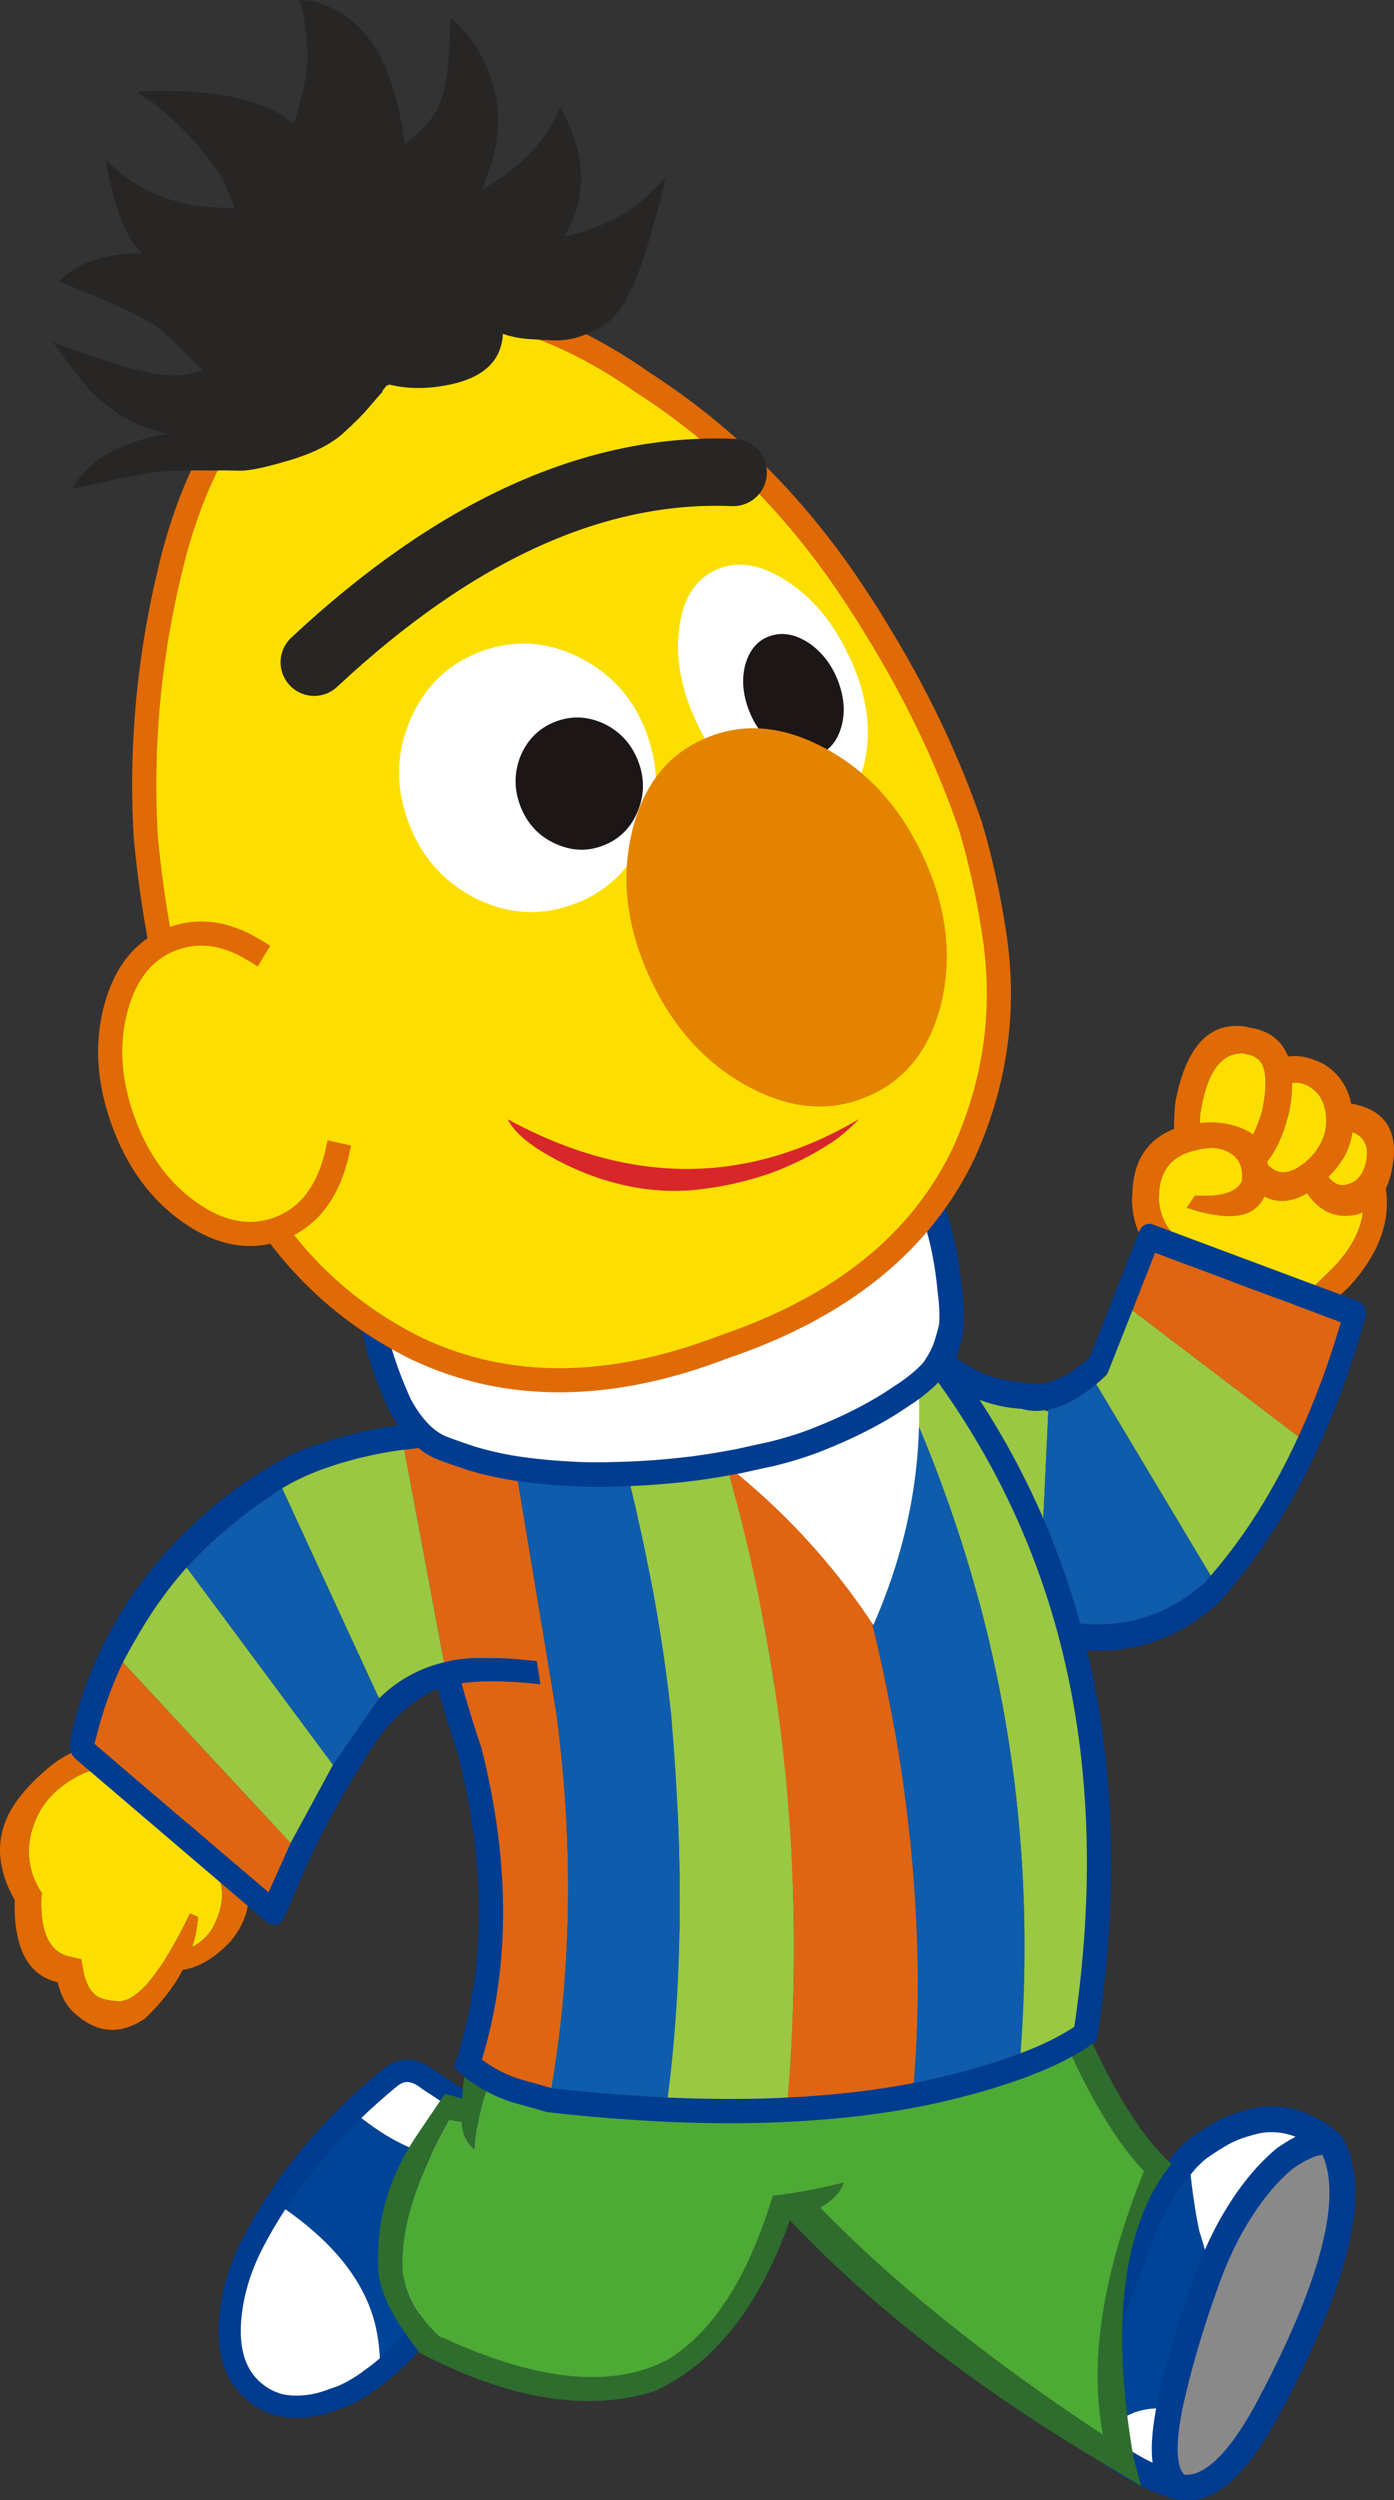 <?xml version="1.0" encoding="UTF-8" standalone="no"?>
<!-- Created with Inkscape (http://www.inkscape.org/) -->

<svg
   xmlns:dc="http://purl.org/dc/elements/1.1/"
   xmlns:cc="http://creativecommons.org/ns#"
   xmlns:rdf="http://www.w3.org/1999/02/22-rdf-syntax-ns#"
   xmlns:svg="http://www.w3.org/2000/svg"
   xmlns="http://www.w3.org/2000/svg"
   xmlns:sodipodi="http://sodipodi.sourceforge.net/DTD/sodipodi-0.dtd"
   xmlns:inkscape="http://www.inkscape.org/namespaces/inkscape"
   width="115.364"
   height="206.787"
   id="svg5696"
   version="1.1"
   inkscape:version="0.48.4 r9939"
   sodipodi:docname="abby12.svg">
  <rect width="100%" height="100%" fill="#333333" stroke="none"/>
  <defs
     id="defs5698" />
  <sodipodi:namedview
     id="base"
     pagecolor="#ffffff"
     bordercolor="#666666"
     borderopacity="1.0"
     inkscape:pageopacity="0.0"
     inkscape:pageshadow="2"
     inkscape:zoom="0.77472527"
     inkscape:cx="57.682111"
     inkscape:cy="103.36879"
     inkscape:current-layer="layer1"
     inkscape:document-units="px"
     showgrid="false"
     inkscape:window-width="942"
     inkscape:window-height="591"
     inkscape:window-x="412"
     inkscape:window-y="91"
     inkscape:window-maximized="0"
     fit-margin-top="0"
     fit-margin-left="0"
     fit-margin-right="0"
     fit-margin-bottom="0" />
  <g
     id="layer1"
     inkscape:label="Layer 1"
     inkscape:groupmode="layer"
     transform="translate(-173.948,18.312)">
    <g
       transform="translate(80.866,-61.124)"
       id="g813">
      <path
         inkscape:connector-curvature="0"
         style="fill:#003c90"
         d="m 160.429,155.742 0.897,-0.397 -1.078,-1.588 -0.892,0.409 c -9.293,4.138 -15.524,10.75 -18.665,19.841 l 0.026,-0.039 c -1.938,4.694 -1.623,9.159 0.952,13.392 0.012,0.033 0.032,0.051 0.057,0.082 2.735,3.601 6.199,6.896 10.395,9.895 2.878,2.072 6.118,4.001 9.72,5.79 0.257,0.122 0.524,0.161 0.811,0.104 0.27,-0.065 0.476,-0.199 0.599,-0.408 l 9.075,-14.975 c 0.115,-0.196 0.137,-0.396 0.072,-0.615 -0.066,-0.218 -0.21,-0.397 -0.417,-0.529 l -9.151,-5.765 c -1.324,-2.196 -1.674,-3.986 -1.048,-5.358 0.021,-0.051 0.031,-0.098 0.053,-0.15 0.618,-2.466 2.012,-4.442 4.209,-5.931 l 0.797,-0.529 -1.374,-1.412 -0.784,0.526 c -0.172,0.115 -0.34,0.241 -0.508,0.367 -1.125,0.836 -2.059,1.796 -2.79,2.878 -0.047,0.055 -0.091,0.121 -0.133,0.187 -0.65,1.008 -1.13,2.12 -1.438,3.336 -0.29,0.566 -0.439,1.185 -0.455,1.847 -0.006,0.058 -0.007,0.127 -0.006,0.208 -0.002,1.214 0.432,2.604 1.295,4.154 0.039,0.072 0.075,0.135 0.114,0.208 0.111,0.197 0.234,0.392 0.361,0.597 0.076,0.135 0.181,0.241 0.332,0.328 l 4.432,2.8 4.169,2.623 -8.193,13.529 c -3.056,-1.562 -5.831,-3.239 -8.323,-5.017 -0.053,-0.037 -0.093,-0.075 -0.146,-0.11 -0.016,-0.008 -0.037,-0.027 -0.053,-0.035 -3.677,-2.629 -6.759,-5.491 -9.25,-8.598 -0.065,-0.069 -0.113,-0.128 -0.149,-0.19 -0.161,-0.188 -0.313,-0.389 -0.461,-0.578 -2.252,-3.779 -2.527,-7.766 -0.796,-11.957 0.009,-0.013 0.005,-0.025 0.014,-0.038 0.176,-0.509 0.366,-1.02 0.572,-1.523 0.03,-0.063 0.057,-0.139 0.088,-0.203 1.4,-3.478 3.324,-6.54 5.746,-9.183 0.046,-0.057 0.105,-0.113 0.151,-0.169 2.641,-2.847 5.882,-5.214 9.705,-7.108 0.484,-0.246 0.976,-0.471 1.468,-0.696"
         id="path815" />
      <path
         inkscape:connector-curvature="0"
         style="fill:#df6513"
         d="m 161.326,155.345 -0.897,0.397 c -0.491,0.224 -0.983,0.45 -1.468,0.696 -3.823,1.894 -7.064,4.261 -9.705,7.108 l 12.128,7.782 c 0.731,-1.082 1.665,-2.041 2.79,-2.877 0.168,-0.125 0.335,-0.252 0.508,-0.367 l 0.784,-0.526 c 4.115,-3.118 5.128,-6.195 3.048,-9.234 -1.846,-2.577 -4.244,-3.577 -7.188,-2.979"
         id="path817" />
      <path
         inkscape:connector-curvature="0"
         style="fill:#9ac843"
         d="m 149.256,163.546 c -0.046,0.056 -0.105,0.113 -0.153,0.169 -2.421,2.643 -4.344,5.706 -5.745,9.183 -0.031,0.063 -0.058,0.139 -0.088,0.203 l 15.963,3.807 0.055,-0.218 0.07,0.009 c 0.016,-0.662 0.166,-1.281 0.455,-1.847 0.309,-1.216 0.788,-2.329 1.439,-3.335 0.042,-0.067 0.086,-0.133 0.132,-0.188 l -12.128,-7.783 z"
         id="path819" />
      <path
         inkscape:connector-curvature="0"
         style="fill:#0e5cab"
         d="m 159.353,176.907 -0.119,10e-4 -15.963,-3.807 c -0.206,0.502 -0.396,1.015 -0.572,1.522 -0.009,0.014 -0.004,0.025 -0.014,0.038 -1.731,4.191 -1.456,8.179 0.796,11.958 0.148,0.189 0.3,0.391 0.461,0.577 l 16.706,-6.134 c -0.864,-1.55 -1.298,-2.94 -1.295,-4.155"
         id="path821" />
      <path
         inkscape:connector-curvature="0"
         style="fill:#9ac843"
         d="m 161.455,182.195 c -0.151,-0.086 -0.255,-0.193 -0.332,-0.328 -0.127,-0.205 -0.25,-0.399 -0.361,-0.597 -0.04,-0.073 -0.076,-0.137 -0.115,-0.208 l -16.705,6.135 c 0.036,0.062 0.084,0.122 0.148,0.19 2.491,3.107 5.573,5.97 9.25,8.599 0.017,0.008 0.037,0.027 0.053,0.035 0.053,0.036 0.093,0.074 0.146,0.109 l 12.348,-11.134 -4.432,-2.801 z"
         id="path823" />
      <path
         inkscape:connector-curvature="0"
         style="fill:#df6513"
         d="m 170.057,187.618 -4.169,-2.623 -12.349,11.134 c 2.493,1.779 5.269,3.456 8.323,5.017 l 8.195,-13.528 z"
         id="path825" />
      <path
         inkscape:connector-curvature="0"
         style="fill:#004498"
         d="m 189.953,241.526 c -0.228,0.317 -0.778,0.488 -1.625,0.518 -1.749,0.173 -3.214,1.115 -4.417,2.852 -0.841,-0.796 -1.656,-1.762 -2.413,-2.908 1.598,-3.045 3.245,-6.864 4.939,-11.456 0.166,-0.4 0.327,-0.788 0.458,-1.156 0.259,-0.792 0.557,-1.575 0.891,-2.334 0.276,-0.746 0.629,-1.474 1.029,-2.162 0.366,-0.669 0.77,-1.317 1.223,-1.938 0.462,-0.606 0.946,-1.191 1.444,-1.774 0.011,0.017 0.008,0.029 0.024,0.02 0.081,1.381 0.226,2.67 0.423,3.861 0.114,0.839 0.261,1.604 0.411,2.302 0.505,1.567 0.779,2.72 0.84,3.438 -0.111,0.29 -0.226,0.592 -0.326,0.899 -1.24,3.434 -2.206,6.714 -2.901,9.838 l 0,0 z"
         id="path827" />
      <path
         inkscape:connector-curvature="0"
         style="fill:#ffffff"
         d="m 188.327,242.044 c 0.848,-0.031 1.398,-0.202 1.625,-0.519 -0.843,3.97 -0.578,6.307 0.783,7.005 -2.266,-0.655 -4.538,-1.862 -6.825,-3.636 1.202,-1.735 2.668,-2.677 4.417,-2.85"
         id="path829" />
      <path
         inkscape:connector-curvature="0"
         style="fill:#898989"
         d="m 189.953,241.526 c 0.695,-3.124 1.661,-6.404 2.899,-9.839 0.263,-0.006 0.377,-0.309 0.326,-0.899 0.415,-1.099 0.913,-2.192 1.457,-3.258 1.427,-2.673 3.025,-4.742 4.778,-6.193 1.797,-1.234 3.093,-1.64 3.854,-1.196 2.169,3.868 0.464,11.088 -5.115,21.646 -2.598,4.912 -5.064,7.156 -7.417,6.743 -1.36,-0.698 -1.627,-3.034 -0.782,-7.004"
         id="path831" />
      <path
         inkscape:connector-curvature="0"
         style="fill:#ffffff"
         d="m 192.28,220.479 c 1.207,-0.84 2.137,-1.388 2.79,-1.644 0.533,-0.216 1.085,-0.387 1.642,-0.529 0.428,-0.117 0.872,-0.189 1.317,-0.207 1.042,-0.04 2.054,0.163 3.022,0.602 0.819,0.377 1.557,0.856 2.215,1.44 -0.761,-0.444 -2.056,-0.039 -3.854,1.196 -1.753,1.451 -3.351,3.519 -4.778,6.192 -0.545,1.066 -1.042,2.16 -1.458,3.258 -0.062,-0.718 -0.336,-1.871 -0.84,-3.438 -0.149,-0.697 -0.297,-1.461 -0.412,-2.302 -0.196,-1.19 -0.341,-2.479 -0.422,-3.86 0.239,-0.246 0.504,-0.486 0.778,-0.708"
         id="path833" />
      <path
         inkscape:connector-curvature="0"
         style="fill:#ffffff"
         d="m 191.503,221.187 c -0.016,0.009 -0.013,-0.003 -0.023,-0.019 0.248,-0.23 0.512,-0.469 0.799,-0.689 -0.273,0.222 -0.538,0.462 -0.776,0.708"
         id="path835" />
      <path
         inkscape:connector-curvature="0"
         style="fill:#ffffff"
         d="m 193.178,230.788 c 0.051,0.59 -0.063,0.893 -0.326,0.899 0.1,-0.306 0.214,-0.609 0.326,-0.899"
         id="path837" />
      <path
         inkscape:connector-curvature="0"
         style="fill:none;stroke:#003c90;stroke-width:2.142;stroke-linecap:round;stroke-linejoin:round;stroke-miterlimit:10"
         d="m 190.735,248.53 c -1.361,-0.698 -1.626,-3.034 -0.783,-7.004 0.695,-3.124 1.661,-6.404 2.899,-9.84 0.1,-0.306 0.215,-0.608 0.326,-0.897 0.415,-1.099 0.912,-2.192 1.458,-3.259 1.427,-2.673 3.025,-4.742 4.778,-6.192 1.797,-1.235 3.093,-1.64 3.854,-1.196 m -10.987,0.337 c -0.287,0.22 -0.552,0.459 -0.799,0.689 -0.499,0.583 -0.983,1.168 -1.445,1.774 -0.453,0.621 -0.855,1.269 -1.223,1.938 -0.4,0.688 -0.753,1.417 -1.03,2.162 -0.333,0.759 -0.631,1.542 -0.891,2.334 -0.13,0.369 -0.292,0.755 -0.456,1.156 -1.696,4.592 -3.342,8.412 -4.941,11.456 0.758,1.145 1.573,2.112 2.414,2.908 2.288,1.774 4.559,2.98 6.826,3.635 m 1.545,-28.052 c 1.207,-0.84 2.138,-1.388 2.791,-1.644 0.533,-0.216 1.084,-0.387 1.642,-0.529 0.428,-0.117 0.872,-0.189 1.317,-0.207 1.042,-0.04 2.055,0.163 3.022,0.602 0.819,0.377 1.557,0.856 2.216,1.44 m -11.765,1.046 c 0.238,-0.246 0.502,-0.486 0.776,-0.708 m -1.544,28.051 c 2.352,0.412 4.819,-1.831 7.417,-6.743 5.579,-10.558 7.284,-17.778 5.115,-21.646"
         id="path839" />
      <path
         inkscape:connector-curvature="0"
         style="fill:#2e6d2d"
         d="m 178.308,198.197 0.388,1.183 c 3.678,11.164 7.329,18.513 10.938,22.054 l 0.249,0.221 0.165,0.094 c -4.027,5.042 -5.083,13.134 -3.174,24.265 l 0.634,2.416 -2.098,-1.262 c -16.922,-9.895 -29.075,-20.91 -36.474,-33.047 l 29.372,-15.924 z m -26.066,16.584 c 6.556,9.836 17.268,19.643 32.123,29.426 -1.165,-6.083 -0.03,-13.351 3.401,-21.811 -3.531,-3.685 -7.049,-10.765 -10.567,-21.217 l -24.957,13.602 z"
         id="path841" />
      <path
         inkscape:connector-curvature="0"
         style="fill:#4daa34"
         d="m 184.366,244.207 c -14.855,-9.783 -25.567,-19.59 -32.124,-29.426 L 177.2,201.178 c 3.519,10.452 7.035,17.532 10.566,21.216 -3.43,8.461 -4.566,15.73 -3.4,21.813"
         id="path843" />
      <path
         inkscape:connector-curvature="0"
         style="fill:#004498"
         d="m 135.353,219.938 c 0.96,0.833 1.905,1.696 2.84,2.604 -2.778,2.611 -5.368,5.691 -7.739,9.23 -0.2,0.292 -0.399,0.584 -0.588,0.857 -0.507,0.926 -1.066,1.8 -1.674,2.622 -0.229,-1.283 -0.509,-2.389 -0.82,-3.33 -0.098,-0.244 -0.281,-0.338 -0.542,-0.257 -0.327,0.213 -0.573,0.47 -0.757,0.758 -0.118,0.181 -0.114,0.479 0.014,0.89 0.321,1.024 0.606,2.171 0.876,3.449 -0.742,0.83 -1.55,1.586 -2.415,2.275 l -0.016,-0.02 c 0.026,-1.253 -0.079,-2.472 -0.333,-3.654 -0.174,-0.808 -0.444,-1.599 -0.796,-2.383 -1.296,-2.875 -3.789,-5.527 -7.468,-7.953 1.741,-2.677 3.849,-5.213 6.331,-7.62 4.859,4.101 9.218,4.948 13.087,2.532"
         id="path845" />
      <path
         inkscape:connector-curvature="0"
         style="fill:#ffffff"
         d="m 123.8,239.594 -0.251,0.189 c -0.026,0.025 -0.066,0.055 -0.103,0.074 -0.076,0.05 -0.158,0.11 -0.235,0.16 l -0.082,0.059 c -0.041,0.03 -0.082,0.06 -0.128,0.075 -0.138,0.094 -0.292,0.193 -0.45,0.277 -0.149,0.089 -0.297,0.178 -0.451,0.251 l -0.604,0.3 -1.462,0.518 c -1.059,0.333 -2.138,0.45 -3.227,0.331 -0.159,-0.019 -0.312,-0.046 -0.465,-0.076 -0.035,-0.006 -0.081,-0.017 -0.117,-0.023 -0.102,-0.027 -0.215,-0.06 -0.312,-0.098 -0.025,-0.001 -0.046,-0.012 -0.066,-0.021 -0.496,-0.168 -0.977,-0.418 -1.42,-0.74 -0.011,-0.004 -0.021,-0.01 -0.025,-0.026 -0.011,-0.005 -0.031,-0.016 -0.042,-0.021 -1.636,-1.234 -2.39,-3.162 -2.26,-5.769 0.125,-2.263 0.761,-4.517 1.918,-6.754 0.579,-1.118 1.219,-2.207 1.915,-3.278 3.68,2.426 6.172,5.078 7.469,7.954 0.352,0.784 0.623,1.576 0.795,2.384 0.255,1.181 0.361,2.401 0.334,3.654 -0.244,0.206 -0.485,0.401 -0.731,0.58"
         id="path847" />
      <path
         inkscape:connector-curvature="0"
         style="fill:#ffffff"
         d="m 128.191,235.251 c 0.041,0.201 0.071,0.395 0.102,0.59 -0.25,0.266 -0.681,0.657 -1.279,1.177 -0.021,-0.087 -0.031,-0.169 -0.052,-0.256 0.435,-0.479 0.845,-0.982 1.229,-1.511"
         id="path849" />
      <path
         inkscape:connector-curvature="0"
         style="fill:#ffffff"
         d="m 126.086,233.312 c -0.128,-0.411 -0.132,-0.709 -0.014,-0.89 0.184,-0.288 0.429,-0.545 0.757,-0.758 0.261,-0.081 0.444,0.014 0.542,0.257 0.312,0.941 0.592,2.047 0.82,3.33 -0.384,0.53 -0.793,1.032 -1.229,1.51 -0.27,-1.279 -0.555,-2.426 -0.876,-3.449"
         id="path851" />
      <path
         inkscape:connector-curvature="0"
         style="fill:#ffffff"
         d="m 122.265,217.405 c 0.978,-0.937 2.011,-1.858 3.096,-2.752 0.988,-0.804 2.05,-0.738 3.206,0.196 2.325,1.478 4.589,3.179 6.786,5.089 -3.869,2.416 -8.228,1.568 -13.088,-2.533"
         id="path853" />
      <path
         inkscape:connector-curvature="0"
         style="fill:none;stroke:#003c90;stroke-width:1.84;stroke-linecap:round;stroke-linejoin:round;stroke-miterlimit:10"
         d="m 138.192,222.542 c -2.778,2.611 -5.368,5.691 -7.739,9.23 -0.2,0.292 -0.399,0.584 -0.588,0.857 -0.507,0.926 -1.066,1.8 -1.674,2.622 -0.384,0.53 -0.793,1.032 -1.229,1.51 -0.742,0.83 -1.551,1.586 -2.415,2.275 -0.241,0.195 -0.492,0.383 -0.748,0.558 l -0.25,0.19 c -0.026,0.025 -0.067,0.055 -0.104,0.074 -0.076,0.05 -0.158,0.111 -0.234,0.16 l -0.082,0.06 c -0.041,0.03 -0.082,0.06 -0.127,0.075 -0.139,0.094 -0.292,0.193 -0.451,0.277 -0.148,0.089 -0.297,0.177 -0.451,0.251 l -0.603,0.3 -1.463,0.518 c -1.059,0.333 -2.137,0.45 -3.227,0.332 -0.158,-0.019 -0.311,-0.046 -0.464,-0.076 -0.036,-0.005 -0.083,-0.016 -0.118,-0.023 -0.103,-0.027 -0.215,-0.06 -0.312,-0.098 -0.025,-10e-4 -0.046,-0.012 -0.066,-0.022 -0.495,-0.168 -0.977,-0.417 -1.42,-0.739 -0.009,-0.004 -0.021,-0.01 -0.025,-0.026 -0.01,-0.005 -0.031,-0.016 -0.042,-0.021 -1.635,-1.235 -2.39,-3.163 -2.259,-5.769 0.124,-2.263 0.76,-4.517 1.917,-6.754 0.579,-1.119 1.219,-2.207 1.916,-3.277 1.741,-2.677 3.849,-5.213 6.331,-7.62 0.978,-0.937 2.011,-1.858 3.096,-2.751 0.988,-0.804 2.05,-0.738 3.206,0.196 2.325,1.477 4.588,3.178 6.786,5.088 0.96,0.832 1.905,1.695 2.839,2.603 z"
         id="path855" />
      <path
         inkscape:connector-curvature="0"
         style="fill:#2e6d2d"
         d="m 160.149,220.544 -2.055,-0.108 c -2.03,8.896 -5.242,14.728 -9.646,17.489 -4.549,2.471 -10.771,1.89 -18.66,-1.732 l -0.092,-0.036 -0.237,-0.07 c -1.635,-1.511 -2.645,-3.222 -3.035,-5.141 -0.306,-3.44 0.976,-7.689 3.847,-12.764 l 0.99,0.176 c 0.03,0.942 0.392,1.718 1.106,2.315 0.538,-8.095 5.439,-13.919 14.715,-17.453 l -1.297,-1.668 -0.777,0.282 c -8.972,3.826 -13.537,8.679 -13.674,14.551 l -1.433,-0.391 -2.304,3.405 c -2.48,3.672 -3.533,7.567 -3.161,11.688 l 0.005,0.01 c 0.269,1.7 1.389,3.809 3.361,6.308 7.396,3.877 13.88,4.931 19.469,3.181 6.177,-2.856 10.462,-9.533 12.878,-20.042"
         id="path857" />
      <path
         inkscape:connector-curvature="0"
         style="fill:#4daa34"
         d="m 158.094,220.436 2.055,0.109 -9.446,-18.343 c -2.226,0.601 -3.434,0.944 -3.619,1.018 -9.277,3.534 -14.178,9.359 -14.716,17.452 -0.715,-0.596 -1.077,-1.372 -1.106,-2.314 l -0.989,-0.176 c -2.872,5.075 -4.152,9.324 -3.848,12.765 0.391,1.919 1.4,3.629 3.036,5.141 l 0.236,0.07 0.091,0.036 c 7.889,3.621 14.112,4.202 18.661,1.732 4.404,-2.763 7.615,-8.595 9.645,-17.49"
         id="path859" />
      <path
         inkscape:connector-curvature="0"
         style="fill:#004498"
         d="m 159.822,225.51 c -0.212,-0.015 -0.381,-0.113 -0.505,-0.312 -0.089,-0.157 -0.129,-0.297 -0.121,-0.41 0.029,-0.412 0.27,-0.62 0.734,-0.613 0.464,-0.006 0.673,0.236 0.641,0.699 -0.007,0.099 -0.054,0.222 -0.151,0.353 -0.141,0.203 -0.336,0.301 -0.598,0.283"
         id="path861" />
      <path
         inkscape:connector-curvature="0"
         style="fill:#4daa34"
         d="m 146.377,209.875 17.321,-2.129 1.91,15.638 -2.696,-0.053 c -1.532,0.38 -2.909,0.661 -4.114,0.852 l -0.013,0 0,0.013 -3.371,0.439 c -0.719,-2.071 -1.225,-3.614 -1.541,-4.653 -0.354,0.038 -0.908,0.062 -1.676,0.096 l -5.82,-10.203 z"
         id="path863" />
      <path
         inkscape:connector-curvature="0"
         style="fill:#2e6d2d"
         d="m 158.786,224.183 h 0.012 c 1.206,-0.191 2.582,-0.471 4.115,-0.852 -0.265,0.896 -1.099,1.68 -2.501,2.372 -0.426,0.159 -0.874,0.277 -1.321,0.384 -0.132,-0.273 -0.333,-0.626 -0.589,-1.083 -0.157,-0.25 -0.051,-0.531 0.31,-0.819 l -0.026,0.012 0,-0.014 z"
         id="path865" />
      <path
         inkscape:connector-curvature="0"
         style="fill:#f18900"
         d="m 193.318,146.42 0.612,0.139 c -0.234,-0.064 -0.44,-0.119 -0.625,-0.17 l 0.013,0.031 z"
         id="path867" />
      <path
         inkscape:connector-curvature="0"
         style="fill:#fcdf00"
         d="m 204.764,138.962 -12.072,-4.541 0.479,11.378 c 2.078,0.275 4.239,2.116 6.472,5.539 l 3.854,-3.754 c 2.71,-2.91 3.133,-5.792 1.267,-8.622"
         id="path869" />
      <path
         inkscape:connector-curvature="0"
         style="fill:#e06a06"
         d="m 199.643,151.339 0.858,1.413 c 1.19,-0.775 2.583,-1.928 4.186,-3.467 3.277,-3.552 4.014,-7.176 2.22,-10.865 l -2.144,0.542 c 1.867,2.83 1.444,5.712 -1.266,8.623 l -3.854,3.754 z"
         id="path871" />
      <path
         inkscape:connector-curvature="0"
         style="fill:#e06a06"
         d="m 190.35,133.979 c -0.019,0.01 -0.017,0.024 0.006,0.04 -0.034,0.126 -0.069,0.58 -0.099,1.365 -0.058,0.774 0.062,1.609 0.357,2.511 0.543,1.011 1.519,1.761 2.916,2.234 l 0.024,-0.017 c 0.901,0.289 1.721,0.333 2.446,0.121 0.167,0.204 0.356,0.396 0.551,0.596 l -0.011,0.014 c 1.37,1.481 2.938,1.703 4.717,0.677 0.72,1.056 1.59,1.662 2.62,1.822 0.457,0.061 0.949,0.044 1.481,-0.064 1.819,-0.529 2.844,-2.16 3.069,-4.88 l -0.001,-0.014 0.012,-0.049 c 0.114,-2.404 -1.071,-3.82 -3.552,-4.247 -0.006,-0.04 -0.019,-0.071 -0.041,-0.122 l 0.033,-0.011 c -0.32,-1.353 -1.056,-2.386 -2.203,-3.108 -1.111,-0.581 -2.114,-0.792 -2.999,-0.649 l -0.002,-0.013 c -0.551,-1.402 -1.67,-2.199 -3.356,-2.401 l -0.006,-0.04 c -3.087,-0.526 -5.078,1.551 -5.962,6.235 m 7.207,0.641 0,0 c -0.429,1.465 -0.954,2.5 -1.575,3.1 -0.157,0.121 -0.31,0.221 -0.468,0.292 -0.386,0.165 -0.82,0.167 -1.286,0.005 -1.36,-0.493 -1.966,-1.466 -1.819,-2.913 0.022,-0.079 0.022,-0.16 0.011,-0.225 0.039,-0.135 0.075,-0.284 0.09,-0.449 -0.002,-0.013 0.003,-0.02 0.009,-0.029 0.55,-3.071 1.726,-4.555 3.511,-4.457 l 0.008,0.005 -0.003,0.021 c 0.788,0.09 1.311,0.433 1.567,1.016 0.041,0.122 0.08,0.244 0.115,0.374 0.169,0.848 0.108,1.936 -0.172,3.262 l 0.011,-0.015 10e-4,0.013 z m 6.585,6.205 -0.025,0.004 c -0.421,-0.047 -0.784,-0.274 -1.081,-0.687 1.126,-1.089 1.781,-2.32 1.969,-3.679 0.806,0.291 1.215,0.89 1.21,1.784 -0.116,1.469 -0.697,2.323 -1.74,2.539 -0.09,0.026 -0.204,0.039 -0.333,0.039 m -6.014,-1.565 c -0.101,-0.086 -0.174,-0.197 -0.22,-0.311 0.745,-0.853 1.328,-2.112 1.758,-3.775 0.006,-0.008 0.022,-0.03 0.031,-0.06 0.23,-1.013 0.333,-1.931 0.318,-2.736 0.425,-0.055 0.842,0.014 1.248,0.212 0.762,0.399 1.241,1.014 1.433,1.83 0.067,0.247 0.114,0.491 0.123,0.718 l -0.008,0.077 0.013,0.031 c 0.093,1.375 -0.465,2.584 -1.679,3.634 l -0.006,0.042 c -0.025,0.017 -0.03,0.025 -0.009,0.028 l -0.032,0.012 c -0.032,0.013 -0.064,0.024 -0.096,0.035 l -0.035,0.034 c -1.113,0.877 -2.048,0.96 -2.807,0.249 l -0.032,-0.02 z"
         id="path873" />
      <path
         inkscape:connector-curvature="0"
         style="fill:#0160ad"
         d="m 197.543,134.623 0.014,-0.002 -0.014,0.002 z"
         id="path875" />
      <path
         inkscape:connector-curvature="0"
         style="fill:#fcdf00"
         d="m 197.557,134.62 -0.014,0.002 c 0.282,-1.327 0.342,-2.415 0.172,-3.262 -0.034,-0.129 -0.074,-0.251 -0.115,-0.374 -0.256,-0.582 -0.779,-0.925 -1.567,-1.016 l -0.004,-0.026 c -1.786,-0.099 -2.962,1.386 -3.512,4.457 -0.005,0.008 -0.009,0.016 -0.008,0.029 -0.014,0.165 -0.052,0.314 -0.09,0.449 0.01,0.065 0.01,0.147 -0.011,0.225 -0.146,1.448 0.458,2.42 1.819,2.914 0.466,0.162 0.899,0.16 1.287,-0.005 0.158,-0.071 0.311,-0.171 0.468,-0.292 0.622,-0.601 1.147,-1.636 1.575,-3.101"
         id="path877" />
      <polygon
         style="fill:#f18900"
         points="197.555,134.607 197.543,134.623 197.557,134.62 "
         id="polygon879" />
      <polygon
         style="fill:#0160ad"
         points="196.034,129.971 196.038,129.95 196.03,129.945 "
         id="polygon881" />
      <path
         inkscape:connector-curvature="0"
         style="fill:#fcdf00"
         d="m 204.116,140.828 0.026,-0.003 c 0.129,0 0.242,-0.012 0.332,-0.04 1.043,-0.216 1.624,-1.07 1.74,-2.539 0.005,-0.895 -0.403,-1.494 -1.21,-1.785 -0.188,1.359 -0.843,2.59 -1.969,3.68 0.298,0.414 0.66,0.64 1.081,0.687"
         id="path883" />
      <path
         inkscape:connector-curvature="0"
         style="fill:#fcdf00"
         d="m 197.908,138.949 c 0.045,0.114 0.119,0.225 0.22,0.311 l 0.031,0.021 c 0.759,0.712 1.695,0.629 2.807,-0.249 l 0.003,-0.021 0.032,-0.012 c 0.031,-0.012 0.064,-0.022 0.097,-0.036 l 0.031,-0.011 c -0.021,-0.004 -0.015,-0.012 0.009,-0.028 l 0.006,-0.042 c 1.213,-1.049 1.771,-2.258 1.679,-3.633 l -0.012,-0.032 0.007,-0.077 c -0.009,-0.229 -0.055,-0.472 -0.123,-0.718 -0.192,-0.816 -0.671,-1.431 -1.434,-1.83 -0.404,-0.199 -0.822,-0.268 -1.248,-0.213 0.014,0.805 -0.088,1.723 -0.318,2.736 -0.009,0.028 -0.025,0.051 -0.032,0.06 -0.427,1.662 -1.01,2.922 -1.755,3.774"
         id="path885" />
      <polygon
         style="fill:#d04315"
         points="200.969,139.011 200.966,139.032 201.001,138.999 "
         id="polygon887" />
      <path
         inkscape:connector-curvature="0"
         style="fill:#d04315"
         d="m 196.533,140.838 c 0.002,0.013 0.002,0.013 0.007,0.005 l 0.012,-0.015 -0.019,0.01 z"
         id="path889" />
      <path
         inkscape:connector-curvature="0"
         style="fill:#d04315"
         d="m 204.879,133.955 -0.033,0.012 0.039,0.027 c -0.003,-0.013 -0.005,-0.027 -0.006,-0.039"
         id="path891" />
      <polygon
         style="fill:#d04315"
         points="196.318,127.783 196.328,127.755 196.313,127.743 "
         id="polygon893" />
      <path
         inkscape:connector-curvature="0"
         style="fill:#e06a06"
         d="m 195.795,148.875 -0.138,-1.782 c -4.286,-0.481 -6.513,-2.216 -6.681,-5.199 l -0.002,-0.014 0.022,0.017 c -0.013,-2.228 1.042,-3.544 3.164,-3.96 l 0.063,-0.023 c 0.379,-0.089 0.804,-0.144 1.269,-0.159 1.76,0.233 2.537,1.144 2.348,2.748 -0.411,0.908 -1.688,1.302 -3.861,1.191 l -0.684,1.012 c 1.665,0.572 3.022,0.794 4.08,0.671 1.146,-0.13 1.933,-0.671 2.363,-1.622 0.33,-0.942 0.397,-1.909 0.222,-2.911 -0.211,-1.145 -0.723,-1.957 -1.516,-2.426 -1.635,-0.888 -3.58,-1.009 -5.815,-0.371 -2.587,0.853 -3.872,2.808 -3.84,5.866 l -0.032,0.012 c 0.05,4.345 3.06,6.659 9.038,6.95"
         id="path895" />
      <path
         inkscape:connector-curvature="0"
         style="fill:#0160ad"
         d="m 188.976,141.895 0.021,0.003 -0.021,-0.003 z"
         id="path897" />
      <path
         inkscape:connector-curvature="0"
         style="fill:#fcdf00"
         d="m 188.997,141.897 -0.021,-0.003 c 0.168,2.982 2.395,4.718 6.681,5.199 l 4.902,0.551 -3.852,-2.7 -1.331,-1.567 c -1.057,0.123 -2.415,-0.099 -4.08,-0.671 l 0.684,-1.012 c 2.173,0.11 3.451,-0.284 3.861,-1.192 0.188,-1.603 -0.588,-2.515 -2.348,-2.747 -0.465,0.015 -0.89,0.07 -1.269,0.159 l -0.063,0.022 c -2.123,0.417 -3.179,1.734 -3.164,3.961"
         id="path899" />
      <polygon
         style="fill:#f18900"
         points="188.974,141.881 188.976,141.895 188.996,141.897 "
         id="polygon901" />
      <path
         inkscape:connector-curvature="0"
         style="fill:#003c90"
         d="m 158.03,162.397 -0.579,-0.835 -1.41,1.403 0.589,0.831 c 6.013,8.671 13.958,13.745 23.833,15.191 l -0.045,-0.018 c 5.16,1.067 9.651,-0.113 13.471,-3.554 0.031,-0.017 0.047,-0.042 0.072,-0.073 3.144,-3.481 5.833,-7.646 8.08,-12.501 1.557,-3.332 2.899,-7.005 4.027,-11.021 0.075,-0.286 0.064,-0.564 -0.05,-0.846 -0.119,-0.262 -0.293,-0.447 -0.532,-0.533 l -17.018,-6.358 c -0.223,-0.08 -0.432,-0.063 -0.641,0.045 -0.209,0.108 -0.365,0.291 -0.459,0.527 l -4.111,10.437 c -1.984,1.771 -3.741,2.473 -5.26,2.101 -0.056,-0.012 -0.107,-0.013 -0.163,-0.025 -2.635,-0.155 -4.919,-1.195 -6.86,-3.145 l -0.692,-0.71 -1.175,1.673 0.688,0.698 c 0.151,0.153 0.311,0.299 0.472,0.447 1.07,0.984 2.229,1.751 3.472,2.287 0.065,0.037 0.142,0.068 0.217,0.099 1.153,0.469 2.379,0.743 3.679,0.824 0.634,0.186 1.294,0.219 1.97,0.107 0.062,-0.005 0.133,-0.018 0.214,-0.035 1.237,-0.232 2.573,-0.942 3.986,-2.12 0.066,-0.055 0.123,-0.104 0.189,-0.157 0.18,-0.151 0.355,-0.315 0.54,-0.485 0.124,-0.103 0.211,-0.23 0.269,-0.4 l 2.001,-5.058 1.869,-4.752 15.375,5.739 c -1.003,3.414 -2.176,6.566 -3.508,9.448 -0.027,0.062 -0.058,0.109 -0.084,0.17 -0.005,0.018 -0.021,0.043 -0.026,0.061 -1.97,4.254 -4.293,7.946 -6.98,11.084 -0.057,0.079 -0.108,0.139 -0.165,0.187 -0.161,0.199 -0.335,0.395 -0.5,0.582 -3.418,3.023 -7.43,4.072 -12.038,3.117 -0.015,-0.006 -0.024,0 -0.04,-0.006 -0.554,-0.083 -1.111,-0.177 -1.664,-0.29 -0.07,-0.018 -0.152,-0.031 -0.223,-0.049 -3.817,-0.758 -7.311,-2.126 -10.473,-4.084 -0.065,-0.037 -0.136,-0.085 -0.2,-0.123 -3.414,-2.141 -6.452,-4.988 -9.121,-8.518 -0.347,-0.445 -0.671,-0.904 -0.996,-1.362"
         id="path903" />
      <path
         inkscape:connector-curvature="0"
         style="fill:#df6513"
         d="m 157.451,161.562 0.579,0.835 c 0.325,0.458 0.649,0.917 0.993,1.363 2.669,3.53 5.708,6.376 9.121,8.518 l 5.592,-13.859 c -1.243,-0.536 -2.403,-1.303 -3.472,-2.287 -0.162,-0.148 -0.321,-0.294 -0.472,-0.447 l -0.688,-0.698 c -3.974,-3.592 -7.307,-4.03 -10.004,-1.325 -2.27,2.377 -2.827,5.015 -1.649,7.9"
         id="path905" />
      <path
         inkscape:connector-curvature="0"
         style="fill:#9ac843"
         d="m 168.144,172.278 c 0.066,0.037 0.137,0.085 0.201,0.123 3.162,1.958 6.656,3.327 10.474,4.084 0.07,0.018 0.152,0.031 0.221,0.048 l 0.801,-17 -0.233,-0.014 -0.004,-0.072 c -0.677,0.112 -1.337,0.079 -1.971,-0.108 -1.299,-0.08 -2.525,-0.354 -3.679,-0.823 -0.075,-0.03 -0.151,-0.062 -0.216,-0.099 l -5.594,13.861 z"
         id="path907" />
      <path
         inkscape:connector-curvature="0"
         style="fill:#0e5cab"
         d="m 179.816,159.412 0.024,0.122 -0.801,17 c 0.553,0.113 1.111,0.208 1.665,0.29 0.015,0.007 0.024,0 0.04,0.007 4.607,0.954 8.62,-0.094 12.037,-3.117 0.165,-0.188 0.34,-0.382 0.5,-0.582 l -9.479,-15.839 c -1.413,1.178 -2.747,1.888 -3.986,2.119"
         id="path909" />
      <path
         inkscape:connector-curvature="0"
         style="fill:#9ac843"
         d="m 184.801,156.251 c -0.057,0.17 -0.146,0.297 -0.269,0.4 -0.184,0.169 -0.359,0.333 -0.539,0.485 -0.068,0.053 -0.124,0.102 -0.19,0.157 l 9.478,15.837 c 0.057,-0.048 0.108,-0.108 0.166,-0.187 2.688,-3.138 5.011,-6.83 6.98,-11.084 0.005,-0.019 0.021,-0.043 0.026,-0.061 0.026,-0.061 0.057,-0.108 0.083,-0.17 l -13.735,-10.436 -2,5.059 z"
         id="path911" />
      <path
         inkscape:connector-curvature="0"
         style="fill:#df6513"
         d="m 188.671,146.44 -1.869,4.753 13.735,10.436 c 1.333,-2.884 2.506,-6.035 3.509,-9.449 l -15.375,-5.74 z"
         id="path913" />
      <path
         inkscape:connector-curvature="0"
         style="fill:#df6513"
         d="m 128.514,157.935 -0.767,-5.611 5.954,-0.523 5.434,32.785 c 1.455,11.043 1.265,21.693 -0.598,31.924 -0.116,-0.04 -0.954,-0.279 -2.515,-0.707 -1.536,-0.442 -2.946,-1.209 -4.22,-2.289 2.496,-7.742 2.551,-16.36 0.154,-25.854 -3.992,-11.86 -5.139,-21.764 -3.442,-29.725"
         id="path915" />
      <path
         inkscape:connector-curvature="0"
         style="fill:#9ac843"
         d="m 141.029,151.158 7.604,-0.667 c 8.405,21.503 11.596,43.779 9.56,66.815 -0.165,10e-4 -0.315,0.015 -0.465,0.028 -2.021,0.089 -4.097,0.108 -6.229,0.07 -1.085,-0.017 -2.185,-0.059 -3.296,-0.099 1.353,-9.686 1.489,-20.53 0.431,-32.549 -1.128,-10.583 -3.666,-21.782 -7.605,-33.598"
         id="path917" />
      <path
         inkscape:connector-curvature="0"
         style="fill:#0e5cab"
         d="m 133.701,151.801 7.328,-0.644 c 3.938,11.817 6.478,23.015 7.605,33.599 1.058,12.018 0.921,22.863 -0.432,32.548 -0.114,-0.003 -0.216,-0.019 -0.316,-0.022 -2.391,-0.117 -4.85,-0.302 -7.379,-0.557 -0.621,-0.059 -1.27,-0.126 -1.931,-0.207 -0.014,-0.011 -0.026,-0.01 -0.04,-0.009 1.862,-10.23 2.052,-20.88 0.597,-31.924 l -5.432,-32.784 z"
         id="path919" />
      <path
         inkscape:connector-curvature="0"
         style="fill:#9ac843"
         d="m 169.207,148.685 0.783,5.799 c 11.997,15.435 16.316,34.289 12.93,56.552 -1.262,0.875 -2.76,1.659 -4.505,2.339 -0.329,0.129 -0.647,0.258 -0.965,0.374 1.916,-22.687 -2.736,-44.207 -13.957,-64.562 l 5.714,-0.502 z"
         id="path921" />
      <path
         inkscape:connector-curvature="0"
         style="fill:#0e5cab"
         d="m 156.163,149.829 7.329,-0.642 c 11.221,20.354 15.873,41.875 13.958,64.561 -2.092,0.76 -4.318,1.406 -6.68,1.939 -0.706,0.163 -1.436,0.315 -2.167,0.455 1.834,-20.008 -2.312,-42.113 -12.44,-66.313"
         id="path923" />
      <path
         inkscape:connector-curvature="0"
         style="fill:#df6513"
         d="m 162.175,217.031 c -0.137,0.012 -0.287,0.025 -0.425,0.038 -0.737,0.063 -1.477,0.117 -2.215,0.169 -0.439,0.025 -0.891,0.041 -1.342,0.068 2.037,-23.036 -1.154,-45.312 -9.558,-66.816 l 7.529,-0.661 c 10.127,24.2 14.274,46.304 12.439,66.312 -2.048,0.381 -4.19,0.68 -6.428,0.89"
         id="path925" />
      <path
         inkscape:connector-curvature="0"
         style="fill:#df6513"
         d="m 157.735,217.42 -0.006,-0.086 c 0.149,-0.013 0.3,-0.026 0.463,-0.028 l 0.007,0.074 c -0.014,-0.012 -0.027,-0.01 -0.038,0.002 -0.138,0.013 -0.288,0.027 -0.426,0.038"
         id="path927" />
      <path
         inkscape:connector-curvature="0"
         style="fill:#df6513"
         d="m 159.535,217.238 c -0.449,0.051 -0.899,0.091 -1.336,0.142 l -0.006,-0.074 c 0.451,-0.028 0.903,-0.042 1.342,-0.068"
         id="path929" />
      <path
         inkscape:connector-curvature="0"
         style="fill:none;stroke:#060f32;stroke-width:0.251;stroke-linecap:square;stroke-miterlimit:10"
         d="m 177.461,213.896 c -0.004,-0.049 -0.008,-0.1 -0.012,-0.148 m -19.256,3.558 0.005,0.075 m 10.43,-0.929 c -0.022,-0.111 -0.03,-0.21 -0.026,-0.311"
         id="path931" />
      <path
         inkscape:connector-curvature="0"
         style="fill:none;stroke:#003c90;stroke-width:2.009;stroke-linecap:square;stroke-miterlimit:10"
         d="m 128.514,157.935 c -1.697,7.961 -0.55,17.865 3.442,29.727 2.397,9.494 2.342,18.112 -0.154,25.854 1.274,1.08 2.685,1.846 4.22,2.289 1.561,0.427 2.398,0.667 2.515,0.707 0.013,-0.001 0.026,-0.002 0.04,0.009 0.661,0.081 1.31,0.148 1.932,0.207 2.528,0.255 4.988,0.439 7.378,0.556 0.101,0.004 0.203,0.02 0.316,0.022 1.113,0.041 2.212,0.083 3.297,0.1 2.132,0.039 4.208,0.02 6.229,-0.07 0.15,-0.013 0.3,-0.026 0.464,-0.028 0.451,-0.027 0.903,-0.042 1.342,-0.068 0.739,-0.052 1.479,-0.105 2.216,-0.169 0.138,-0.012 0.287,-0.026 0.425,-0.037 2.237,-0.21 4.38,-0.51 6.426,-0.89 0.732,-0.14 1.461,-0.292 2.167,-0.455 2.361,-0.533 4.588,-1.18 6.68,-1.939 0.317,-0.116 0.636,-0.244 0.964,-0.374 1.747,-0.68 3.244,-1.462 4.506,-2.338 3.386,-22.263 -0.932,-41.117 -12.929,-56.551 l -0.783,-5.8 -5.715,0.501 -7.329,0.642 -7.529,0.663 -7.604,0.667 -7.329,0.644 -5.954,0.523 0.767,5.608 z"
         id="path933" />
      <path
         inkscape:connector-curvature="0"
         style="fill:#ffffff"
         d="m 168.89,154.895 c 0.844,7.611 -0.33,15.049 -3.533,22.327 -4.713,-7.173 -11.026,-13.151 -18.918,-17.937 l 22.451,-4.39 z"
         id="path935" />
      <path
         inkscape:connector-curvature="0"
         style="fill:#fcdf00"
         d="m 105.911,189.321 1.939,1.017 -0.181,1.79 1.496,2.329 1.354,2.225 c 1.085,1.624 1.23,3.292 0.438,4.996 -0.351,0.931 -1.008,1.657 -1.973,2.188 0.263,-0.812 0.419,-1.651 0.484,-2.506 l -0.665,-0.28 c -2.312,4.789 -4.261,7.209 -5.848,7.264 -0.956,-0.045 -1.62,-0.221 -1.986,-0.518 -0.518,-0.44 -0.87,-1.188 -1.039,-2.227 l -0.122,-0.725 -0.864,-0.209 c -1.735,-0.318 -2.549,-1.964 -2.439,-4.92 l 0.056,-0.355 -0.188,-0.258 c -1.087,-1.833 -1.194,-3.784 -0.329,-5.839 0.476,-1.116 1.262,-2.082 2.378,-2.895 1.236,-0.913 2.642,-1.422 4.201,-1.55 1.158,-0.176 2.254,-0.019 3.288,0.473"
         id="path937" />
      <path
         inkscape:connector-curvature="0"
         style="fill:#e06a06"
         d="m 106.339,187.815 -0.428,1.507 c -1.034,-0.492 -2.13,-0.65 -3.286,-0.473 -1.559,0.127 -2.964,0.636 -4.201,1.55 -1.116,0.813 -1.903,1.779 -2.378,2.895 -0.866,2.054 -0.758,4.005 0.329,5.839 l 0.187,0.258 -0.056,0.354 c -0.111,2.957 0.704,4.603 2.44,4.92 l 0.863,0.209 0.121,0.725 c 0.169,1.04 0.521,1.788 1.039,2.228 0.367,0.296 1.031,0.472 1.986,0.517 1.588,-0.054 3.536,-2.475 5.847,-7.263 l 0.665,0.28 c -0.064,0.855 -0.221,1.694 -0.484,2.506 0.965,-0.531 1.623,-1.256 1.973,-2.188 0.792,-1.704 0.647,-3.373 -0.438,-4.996 l -1.354,-2.225 1.251,-1.393 c 1.217,1.45 2.087,2.741 2.593,3.87 0.532,1.108 0.741,2.14 0.638,3.098 -0.112,1.174 -0.605,2.284 -1.47,3.334 -1.297,1.391 -2.624,2.176 -3.975,2.377 -0.733,1.407 -1.783,2.759 -3.137,4.04 -1.98,1.322 -3.857,1.223 -5.625,-0.297 -0.766,-0.583 -1.292,-1.489 -1.59,-2.724 -2.466,-0.568 -3.646,-2.833 -3.553,-6.796 -1.394,-2.465 -1.588,-4.771 -0.583,-6.92 0.591,-1.265 1.701,-2.591 3.329,-3.979 1.518,-1.295 3.333,-2.025 5.441,-2.188 1.637,0.016 2.919,0.326 3.856,0.935"
         id="path939" />
      <path
         inkscape:connector-curvature="0"
         style="fill:#003c90"
         d="m 133.1,162.5 c 0.358,0.059 0.709,0.127 1.071,0.204 l 0.002,-2.021 c -0.674,-0.13 -1.352,-0.232 -2.036,-0.325 -0.348,-0.049 -0.701,-0.073 -1.058,-0.067 -4.536,0.066 -8.861,0.889 -12.985,2.456 -0.294,0.1 -0.575,0.226 -0.846,0.36 -3.094,1.582 -5.88,3.574 -8.35,5.965 -0.426,0.402 -0.849,0.823 -1.262,1.253 -0.397,0.409 -0.773,0.835 -1.149,1.259 -0.369,0.417 -0.725,0.857 -1.073,1.29 -2.893,3.667 -4.957,7.787 -6.176,12.339 -0.175,0.646 -0.301,1.293 -0.364,1.946 -0.045,0.433 0.112,0.817 0.459,1.131 l 15.796,13.48 c 0.228,0.207 0.481,0.294 0.767,0.249 0.153,-0.022 0.287,-0.09 0.402,-0.173 0.165,-0.106 0.627,-1.104 1.399,-2.968 0.78,-1.872 1.649,-3.707 2.617,-5.499 0.964,-1.807 2.117,-3.75 3.437,-5.845 1.327,-2.105 2.948,-3.673 4.877,-4.722 1.746,-0.942 4.814,-1.176 9.18,-0.689 l -0.31,-1.919 c -1.195,-0.128 -2.051,-0.196 -2.55,-0.223 -0.73,-0.034 -1.163,-0.04 -1.295,-0.018 -1.417,-0.082 -2.7,0.035 -3.829,0.347 l -0.247,0.06 c -0.229,0.057 -0.454,0.132 -0.69,0.199 -1.604,0.538 -3.027,1.385 -4.25,2.543 l -0.189,0.181 -3.808,5.498 -3.506,6.462 -1.824,4.072 -14.41,-12.288 c 0.158,-0.578 0.309,-1.147 0.466,-1.726 0.494,-1.72 1.116,-3.388 1.895,-4.997 l 0.115,-0.237 c 0.423,-0.795 0.868,-1.571 1.323,-2.342 1.066,-1.808 2.287,-3.511 3.659,-5.084 l 0.171,-0.179 c 0.786,-0.872 1.617,-1.695 2.501,-2.476 1.703,-1.52 3.503,-2.885 5.398,-4.086 l 0.216,-0.128 c 1.02,-0.584 2.082,-1.073 3.17,-1.463 2.065,-0.743 4.229,-1.267 6.479,-1.572 l 0.243,-0.031 c 0.892,-0.09 1.781,-0.199 2.671,-0.306 1.293,-0.155 2.592,-0.118 3.893,0.09"
         id="path941" />
      <path
         inkscape:connector-curvature="0"
         style="fill:#df6513"
         d="m 134.171,162.704 c -0.362,-0.077 -0.712,-0.145 -1.071,-0.204 -1.301,-0.208 -2.6,-0.245 -3.894,-0.091 -0.889,0.108 -1.778,0.216 -2.671,0.306 l 3.288,17.595 c 1.129,-0.312 2.412,-0.43 3.829,-0.348 l 0.519,-17.258 z"
         id="path943" />
      <path
         inkscape:connector-curvature="0"
         style="fill:#9ac843"
         d="m 126.535,162.715 -0.242,0.031 c -2.249,0.306 -4.415,0.83 -6.48,1.572 -1.089,0.391 -2.151,0.879 -3.17,1.464 l -0.216,0.127 8.019,17.383 0.189,-0.181 c 1.223,-1.159 2.646,-2.006 4.25,-2.544 0.237,-0.066 0.463,-0.142 0.69,-0.199 l 0.248,-0.06 -3.288,-17.593 z"
         id="path945" />
      <path
         inkscape:connector-curvature="0"
         style="fill:#0e5cab"
         d="m 120.638,188.79 3.808,-5.497 -8.019,-17.383 c -1.894,1.202 -3.696,2.567 -5.398,4.086 -0.884,0.781 -1.715,1.604 -2.501,2.476 l 12.11,16.318 z"
         id="path947" />
      <path
         inkscape:connector-curvature="0"
         style="fill:#df6513"
         d="m 115.307,199.323 1.825,-4.07 -13.873,-14.938 c -0.78,1.609 -1.402,3.276 -1.896,4.996 -0.157,0.578 -0.307,1.148 -0.465,1.726 l 14.409,12.286 z"
         id="path949" />
      <path
         inkscape:connector-curvature="0"
         style="fill:#9ac843"
         d="m 117.132,195.252 3.505,-6.462 -12.11,-16.318 -0.17,0.179 c -1.372,1.572 -2.594,3.275 -3.66,5.083 -0.455,0.771 -0.899,1.547 -1.323,2.341 l -0.114,0.238 13.872,14.939 z"
         id="path951" />
      <path
         inkscape:connector-curvature="0"
         style="fill:#ffffff"
         d="m 166.609,158.995 c 0.509,-0.326 0.993,-0.65 1.476,-0.974 0.507,-0.339 0.995,-0.712 1.438,-1.117 0.326,-0.283 0.623,-0.588 0.888,-0.925 0.038,-0.069 0.075,-0.139 0.125,-0.212 0.426,-0.618 0.728,-1.292 0.934,-2 0.131,-0.441 0.251,-0.87 0.344,-1.305 l -0.003,-0.011 c 0.067,-0.838 0.023,-1.785 -0.118,-2.841 -0.239,-2.671 -0.772,-5.086 -1.603,-7.263 l -46.452,7.781 c 0.023,0.314 0.058,0.627 0.106,0.936 0.347,2.511 1.157,5.175 2.453,7.985 1.043,1.898 2.243,3.097 3.623,3.591 0.919,0.341 1.722,0.614 2.388,0.833 0.444,0.129 0.898,0.244 1.354,0.358 1.067,0.254 2.161,0.453 3.281,0.583 1.198,0.144 2.388,0.25 3.582,0.304 1.171,0.071 2.355,0.075 3.53,0.032 2.243,-0.044 4.461,-0.214 6.659,-0.493 0.878,-0.121 1.743,-0.253 2.616,-0.412 0.318,-0.066 0.637,-0.12 0.971,-0.175 0.889,-0.201 1.791,-0.403 2.696,-0.592 1.228,-0.296 2.453,-0.666 3.649,-1.121 0.389,-0.154 0.776,-0.32 1.167,-0.476 1.681,-0.701 3.315,-1.522 4.896,-2.486"
         id="path953" />
      <path
         inkscape:connector-curvature="0"
         style="fill:none;stroke:#003c90;stroke-width:2.029;stroke-linecap:round;stroke-linejoin:round;stroke-miterlimit:10"
         d="m 171.814,152.462 -0.003,-0.012 c 0.066,-0.838 0.022,-1.784 -0.119,-2.841 -0.239,-2.67 -0.772,-5.086 -1.602,-7.263 l -46.453,7.782 c 0.023,0.314 0.058,0.627 0.106,0.936 0.348,2.513 1.158,5.176 2.454,7.985 1.043,1.899 2.243,3.098 3.623,3.591 0.918,0.341 1.722,0.615 2.388,0.833 0.445,0.129 0.899,0.244 1.354,0.359 1.066,0.254 2.16,0.453 3.28,0.583 1.197,0.143 2.388,0.249 3.581,0.303 1.172,0.071 2.356,0.076 3.53,0.032 2.243,-0.045 4.461,-0.213 6.658,-0.492 0.878,-0.122 1.744,-0.253 2.616,-0.413 0.318,-0.066 0.638,-0.12 0.972,-0.175 0.889,-0.2 1.792,-0.402 2.696,-0.592 1.227,-0.296 2.453,-0.665 3.65,-1.12 0.388,-0.154 0.776,-0.321 1.166,-0.476 1.682,-0.701 3.316,-1.521 4.898,-2.487 0.508,-0.326 0.992,-0.65 1.476,-0.973 0.508,-0.338 0.995,-0.713 1.438,-1.118 0.326,-0.284 0.623,-0.587 0.889,-0.924 m -0.001,-10e-4 c 0.038,-0.07 0.075,-0.14 0.124,-0.212 0.427,-0.618 0.729,-1.292 0.935,-2 0.13,-0.442 0.251,-0.87 0.344,-1.306 m -1.403,3.518 c 0.198,-0.224 0.379,-0.471 0.545,-0.727 0.482,-0.73 0.757,-1.667 0.857,-2.791"
         id="path955" />
      <path
         inkscape:connector-curvature="0"
         style="fill:#fcdf00"
         d="m 124.359,69.198 c -1.131,0.287 -2.253,0.705 -3.354,1.222 -6.432,2.807 -10.904,8.769 -13.421,17.873 -0.023,0.049 -0.03,0.104 -0.04,0.147 -2.041,7.779 -2.848,15.592 -2.408,23.446 0.092,1.066 0.209,2.125 0.337,3.181 0.049,0.393 0.114,0.794 0.162,1.188 0.853,6.233 2.329,12.135 4.436,17.691 1.101,2.615 2.401,5.198 3.915,7.743 3.258,5.579 7.787,9.797 13.584,12.67 7.479,3.529 15.926,3.484 25.358,-0.126 9.813,-3.321 16.479,-8.72 19.979,-16.202 2.645,-5.914 3.446,-12.054 2.385,-18.423 -0.457,-2.927 -1.09,-5.75 -1.896,-8.47 -1.931,-5.62 -4.569,-11.103 -7.887,-16.448 -0.202,-0.338 -0.408,-0.688 -0.621,-1.022 -0.574,-0.896 -1.159,-1.785 -1.757,-2.67 -4.667,-6.81 -10.271,-12.312 -16.814,-16.522 -0.048,-0.022 -0.089,-0.061 -0.125,-0.087 -7.781,-5.436 -15.05,-7.17 -21.833,-5.191"
         id="path957" />
      <path
         inkscape:connector-curvature="0"
         style="fill:none;stroke:#e06a06;stroke-width:1.997;stroke-linecap:round;stroke-linejoin:round;stroke-miterlimit:10"
         d="m 121.005,70.419 c -6.431,2.808 -10.903,8.769 -13.421,17.874 -0.022,0.048 -0.03,0.103 -0.04,0.147 -2.041,7.78 -2.848,15.592 -2.408,23.446 0.093,1.067 0.209,2.127 0.337,3.182 0.05,0.393 0.114,0.794 0.163,1.188 0.852,6.233 2.327,12.135 4.435,17.69 1.101,2.615 2.402,5.198 3.916,7.743 3.257,5.579 7.788,9.798 13.585,12.672 7.478,3.528 15.925,3.483 25.357,-0.127 9.814,-3.321 16.479,-8.72 19.979,-16.202 2.645,-5.915 3.446,-12.053 2.385,-18.423 -0.458,-2.926 -1.089,-5.75 -1.896,-8.47 -1.932,-5.619 -4.57,-11.102 -7.888,-16.448 -0.202,-0.338 -0.407,-0.688 -0.621,-1.023 -0.574,-0.895 -1.16,-1.784 -1.758,-2.67 -4.667,-6.81 -10.271,-12.311 -16.814,-16.522 -0.047,-0.022 -0.088,-0.061 -0.125,-0.087 -7.781,-5.435 -15.052,-7.168 -21.833,-5.19 -1.129,0.286 -2.252,0.704 -3.353,1.22 z"
         id="path959" />
      <path
         inkscape:connector-curvature="0"
         style="fill:#fcdf00"
         d="m 112.982,121.767 1.092,-0.393 c -2.291,-1.391 -4.502,-1.708 -6.639,-0.938 -2.348,0.845 -3.933,2.743 -4.743,5.688 -0.809,2.944 -0.625,6.075 0.568,9.386 1.192,3.312 3.046,5.841 5.547,7.593 2.501,1.752 4.932,2.203 7.281,1.358 2.336,-0.843 3.921,-2.74 4.743,-5.69 0.04,-0.146 0.081,-0.293 0.116,-0.453 l -1.773,0.639 -6.192,-17.19 z"
         id="path961" />
      <path
         inkscape:connector-curvature="0"
         style="fill:none;stroke:#e06a06;stroke-width:1.997;stroke-linecap:square;stroke-linejoin:round;stroke-miterlimit:10"
         d="m 120.947,138.318 c -0.035,0.159 -0.075,0.308 -0.115,0.453 -0.821,2.95 -2.406,4.847 -4.743,5.689 -2.349,0.845 -4.779,0.394 -7.281,-1.358 -2.501,-1.751 -4.354,-4.282 -5.547,-7.593 -1.193,-3.311 -1.377,-6.442 -0.568,-9.386 0.811,-2.944 2.396,-4.842 4.744,-5.688 2.137,-0.77 4.348,-0.452 6.639,0.939"
         id="path963" />
      <path
         inkscape:connector-curvature="0"
         style="fill:#282525"
         d="m 117.887,42.813 c 0.179,0.532 0.329,1.247 0.445,2.12 0.279,1.77 0.245,3.481 -0.114,5.136 -0.268,1.17 -0.544,2.172 -0.837,2.98 -0.515,-0.397 -0.956,-0.703 -1.308,-0.908 -1.205,-0.694 -2.876,-1.206 -5.012,-1.538 -0.955,-0.147 -2.327,-0.237 -4.104,-0.272 -1.718,-0.019 -2.526,0.021 -2.429,0.105 0.352,0.351 0.745,0.634 1.181,0.848 2.011,1.57 3.703,3.323 5.068,5.232 0.658,0.943 1.239,2.113 1.742,3.511 -1.599,-0.021 -2.801,-0.119 -3.599,-0.269 -1.305,-0.233 -2.563,-0.669 -3.781,-1.292 -1.244,-0.652 -2.309,-1.437 -3.183,-2.355 -0.227,-0.223 -0.033,0.794 0.57,3.058 0.607,2.237 1.382,3.763 2.313,4.581 -1.434,-10e-4 -2.732,0.188 -3.888,0.55 -1.284,0.41 -2.277,1.006 -2.965,1.785 l 3.245,1.351 c 2.438,1.02 4.092,1.857 4.964,2.511 0.752,0.578 1.972,1.756 3.661,3.537 -0.498,0.126 -1.092,0.248 -1.761,0.342 -1.318,0.17 -3.5,-0.25 -6.56,-1.272 -1.521,-0.5 -2.891,-0.988 -4.085,-1.473 1.4,1.975 2.445,3.325 3.128,4.046 1.214,1.274 2.624,2.239 4.199,2.892 0.702,0.292 1.462,0.521 2.259,0.672 -0.662,0.079 -1.33,0.213 -2.004,0.403 -1.418,0.445 -2.556,0.935 -3.424,1.472 -1.064,0.688 -1.905,1.562 -2.526,2.635 -0.022,0.047 1.137,-0.198 3.457,-0.715 1.488,-0.325 2.762,-0.544 3.817,-0.671 1.475,-0.067 2.614,-0.107 3.428,-0.095 0.813,0.012 1.331,0.012 1.58,0.001 0.236,-0.005 0.757,0.006 1.56,0.022 0.802,0.016 2.18,-0.283 4.133,-0.866 1.951,-0.583 3.422,-1.325 4.423,-2.229 1,-0.904 1.748,-1.665 2.254,-2.284 0.411,-0.48 0.75,-0.867 1.015,-1.162 l -0.047,-0.023 c 0.137,-0.169 0.264,-0.333 0.39,-0.498 0.04,-10e-4 0.071,0.014 0.11,0.013 0.032,-0.025 0.046,-0.057 0.077,-0.081 1.633,0.406 3.389,0.385 5.289,-0.047 2.643,-0.62 4.02,-1.993 4.134,-4.142 0.684,0.243 1.454,0.392 2.307,0.44 0.364,0.017 0.921,0.055 1.652,0.096 1.202,0.059 2.314,-0.169 3.355,-0.704 1.399,-0.57 2.395,-1.565 3.012,-2.981 0.072,-0.133 0.144,-0.265 0.223,-0.412 0.78,-1.409 1.758,-4.547 2.934,-9.388 -0.836,0.885 -1.522,1.557 -2.083,2.025 -0.731,0.622 -1.521,1.118 -2.349,1.508 -1.31,0.632 -2.646,1.086 -3.993,1.359 l 0.28,-0.473 c 1.687,-3.088 1.483,-6.49 -0.608,-10.234 -1.072,2.734 -3.201,5 -6.392,6.786 0.171,-0.591 0.32,-1.031 0.427,-1.32 1.248,-3.315 1.104,-6.474 -0.44,-9.473 -0.785,-1.481 -1.68,-2.604 -2.693,-3.354 0.033,4.034 -0.446,6.754 -1.439,8.16 -0.5,0.711 -1.275,1.467 -2.314,2.265 -0.174,-1.516 -0.516,-3.09 -1.013,-4.729 -0.945,-3.068 -2.505,-5.186 -4.668,-6.331 -1.072,-0.582 -2.079,-0.87 -3.013,-0.851"
         id="path965" />
      <path
         inkscape:connector-curvature="0"
         style="fill:#d8272a"
         d="m 138.417,138.346 c 2.031,1.167 4.132,2.005 6.323,2.5 2.2,0.491 4.362,0.592 6.503,0.312 1.936,-0.239 3.819,-0.684 5.665,-1.328 1.741,-0.644 3.402,-1.47 4.966,-2.498 0.724,-0.471 1.496,-1.137 2.312,-1.969 -9.286,5.5 -18.989,5.512 -29.09,0.027 0.505,0.992 1.607,1.984 3.321,2.956"
         id="path967" />
      <path
         inkscape:connector-curvature="0"
         style="fill:#ffffff"
         d="m 158.156,90.846 c -2.133,-1.394 -4.083,-1.686 -5.828,-0.898 -1.734,0.783 -2.749,2.423 -3.048,4.905 -0.305,2.471 0.196,5.077 1.497,7.806 1.289,2.732 3.008,4.779 5.153,6.168 2.134,1.395 4.083,1.687 5.83,0.899 1.734,-0.784 2.749,-2.423 3.049,-4.906 0.311,-2.485 -0.194,-5.103 -1.507,-7.827 -1.289,-2.733 -3.008,-4.78 -5.146,-6.147"
         id="path969" />
      <path
         inkscape:connector-curvature="0"
         style="fill:#ffffff"
         d="m 141.117,97.236 c -2.655,-1.365 -5.351,-1.561 -8.092,-0.588 -2.74,0.974 -4.724,2.83 -5.93,5.559 -1.21,2.718 -1.312,5.527 -0.28,8.431 1.033,2.905 2.866,5.044 5.523,6.422 2.666,1.361 5.375,1.553 8.115,0.579 2.729,-0.97 4.702,-2.821 5.907,-5.55 1.229,-2.737 1.328,-5.559 0.295,-8.464 -1.032,-2.904 -2.872,-5.027 -5.538,-6.389"
         id="path971" />
      <path
         inkscape:connector-curvature="0"
         style="fill:#1c1616"
         d="m 136.144,105.384 c 0.568,-1.37 1.504,-2.323 2.837,-2.856 1.332,-0.534 2.667,-0.489 4.023,0.112 1.342,0.632 2.299,1.646 2.86,3.049 0.562,1.401 0.568,2.796 0.024,4.158 -0.559,1.392 -1.495,2.345 -2.828,2.878 -1.333,0.533 -2.667,0.488 -4.032,-0.135 -1.333,-0.609 -2.291,-1.624 -2.851,-3.025 -0.561,-1.402 -0.568,-2.798 -0.033,-4.181"
         id="path973" />
      <path
         inkscape:connector-curvature="0"
         style="fill:#1c1616"
         d="m 160.055,96.019 c -1.096,-0.728 -2.147,-0.943 -3.168,-0.626 -1.021,0.316 -1.709,1.069 -2.087,2.254 -0.353,1.202 -0.275,2.485 0.235,3.847 0.511,1.362 1.314,2.419 2.393,3.152 1.104,0.751 2.156,0.966 3.176,0.649 1.021,-0.317 1.709,-1.069 2.08,-2.277 0.36,-1.18 0.283,-2.461 -0.227,-3.824 -0.511,-1.361 -1.314,-2.419 -2.402,-3.175"
         id="path975" />
      <path
         inkscape:connector-curvature="0"
         style="fill:none;stroke:#282525;stroke-width:5.566;stroke-linecap:round;stroke-miterlimit:10"
         d="M 119.084,97.588 C 130.797,86.654 142.35,81.425 153.762,81.893"
         id="path977" />
      <path
         inkscape:connector-curvature="0"
         style="fill:#e48300"
         d="m 169.564,113.827 c -1.859,-4.094 -4.541,-7.12 -8.061,-9.048 -3.541,-1.948 -6.888,-2.256 -10.038,-0.909 -3.154,1.336 -5.177,3.934 -6.087,7.777 -0.915,3.833 -0.441,7.801 1.417,11.893 1.86,4.093 4.541,7.12 8.07,9.072 3.524,1.941 6.855,2.241 10.006,0.893 3.153,-1.334 5.191,-3.926 6.119,-7.761 0.91,-3.845 0.433,-7.824 -1.426,-11.917"
         id="path979" />
    </g>
  </g>
</svg>
